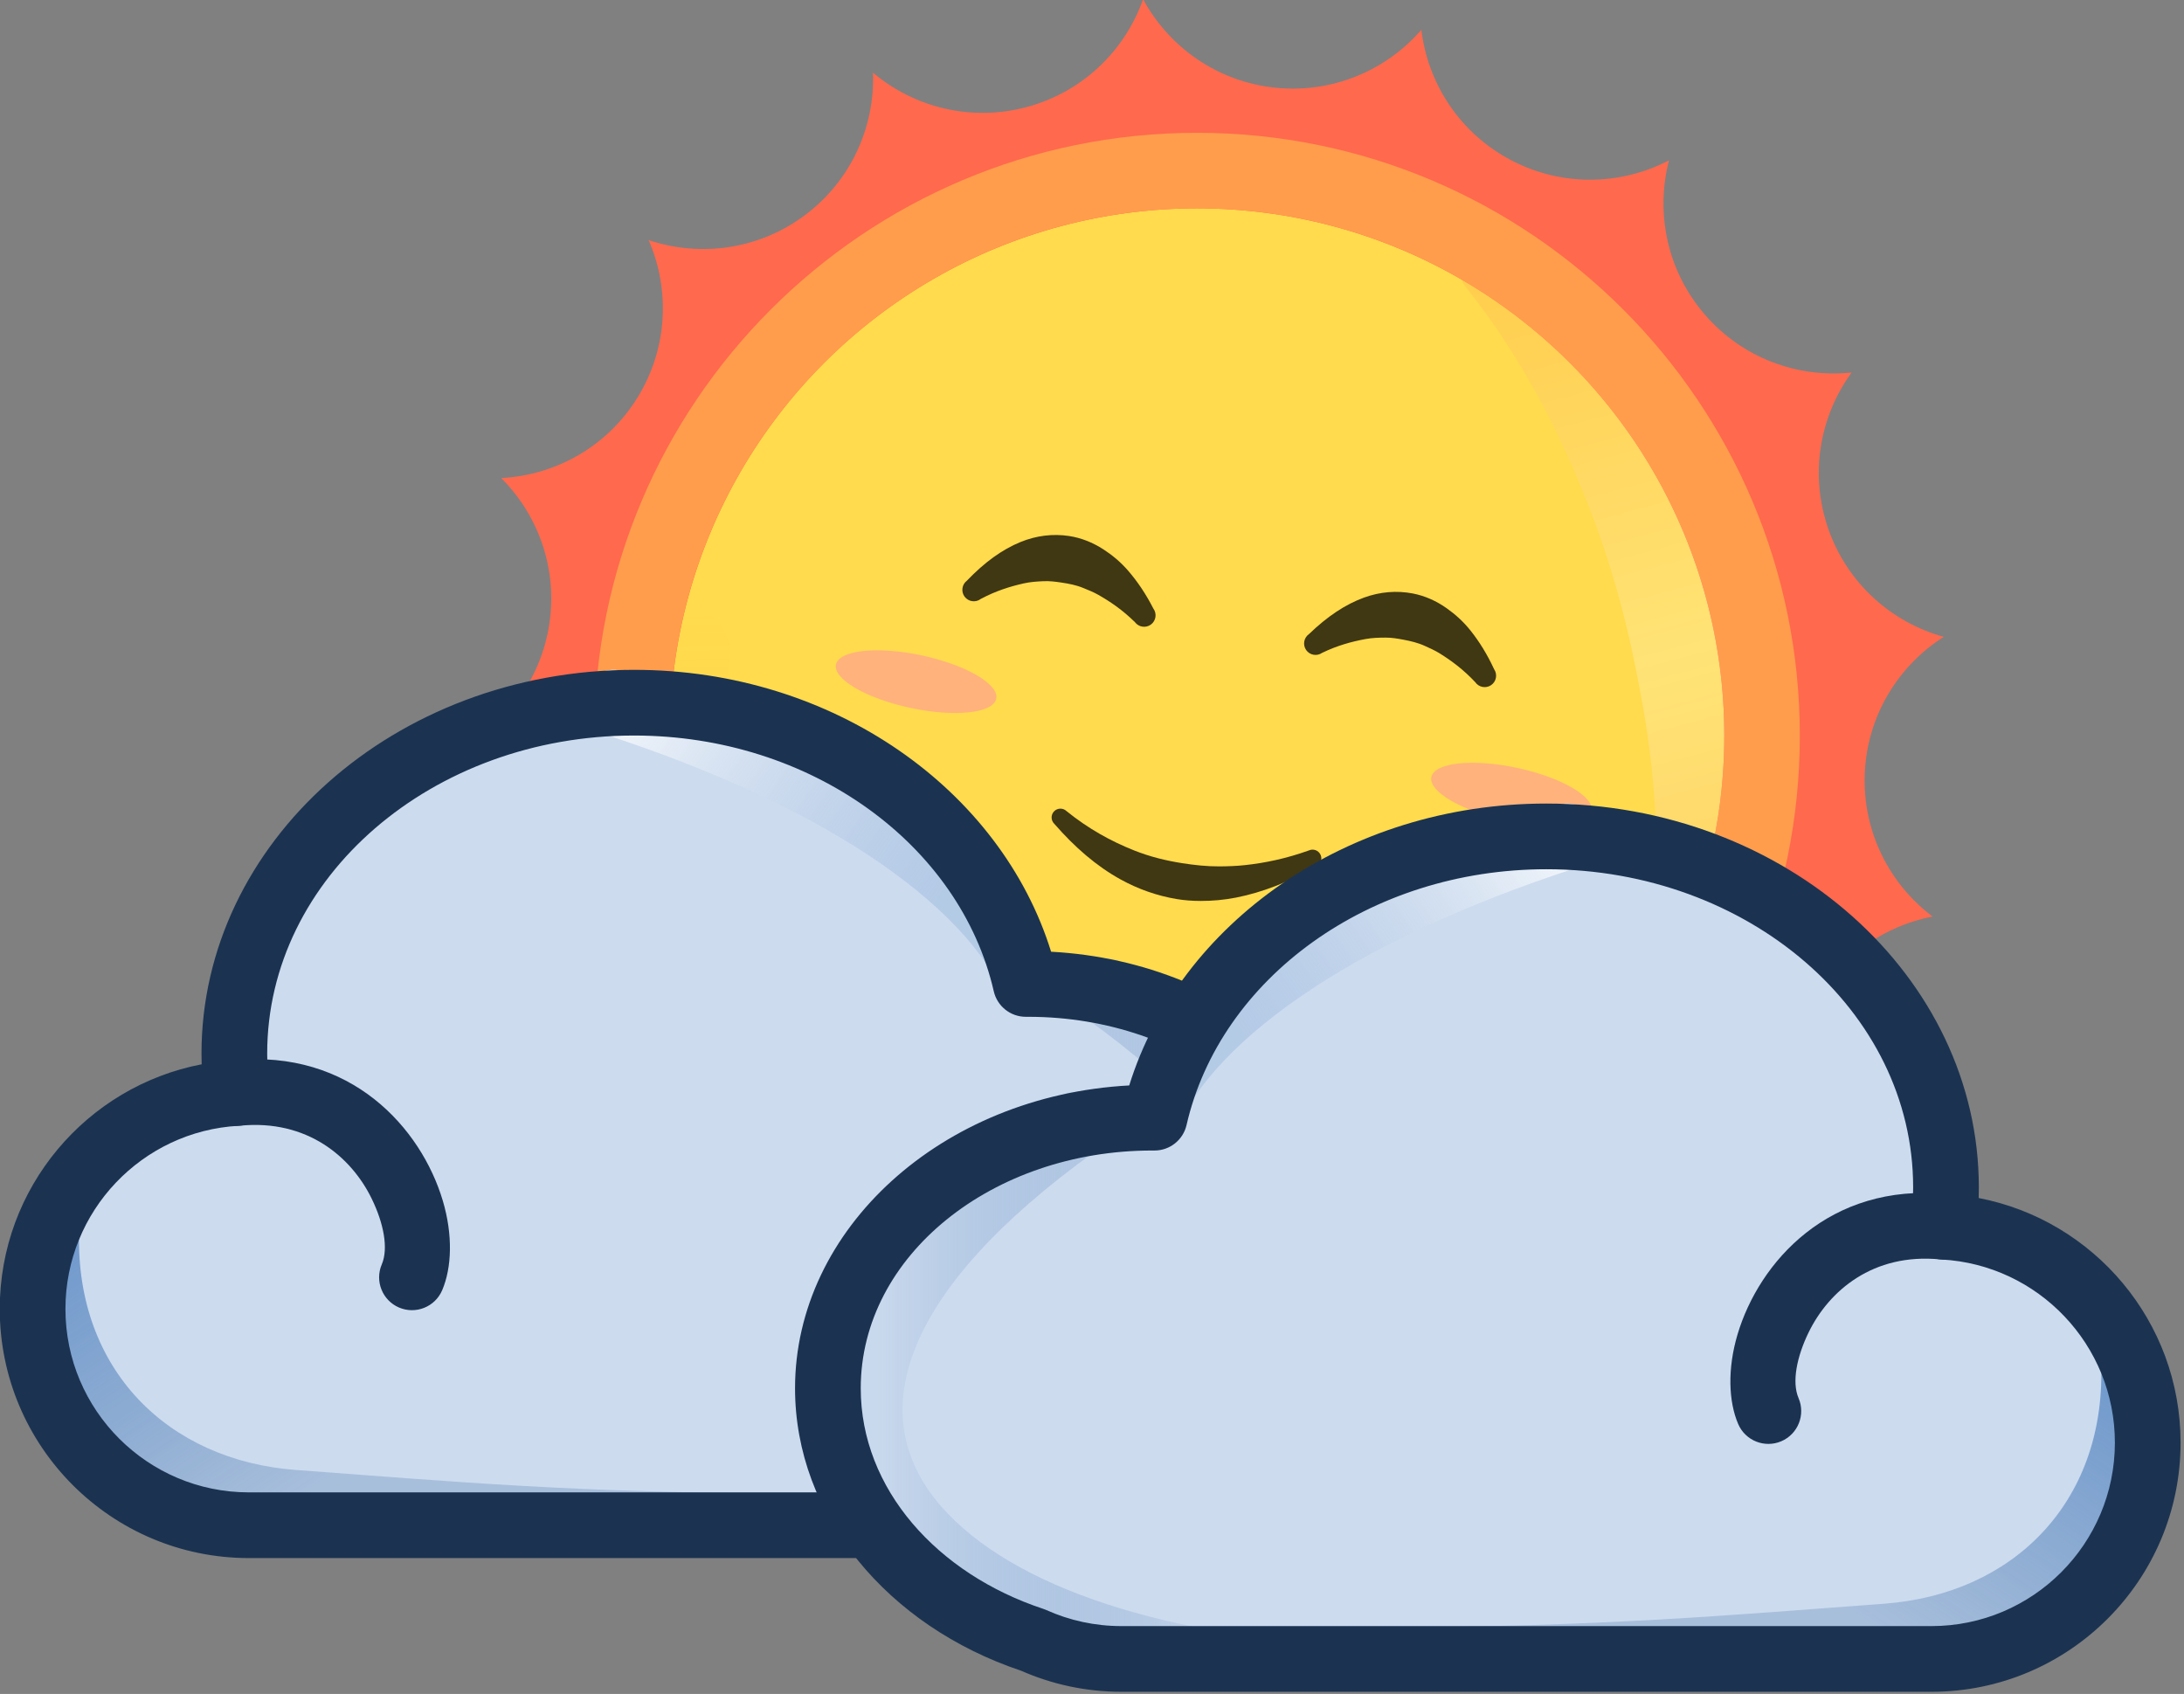<?xml version="1.0" encoding="UTF-8" standalone="no"?>
<!DOCTYPE svg PUBLIC "-//W3C//DTD SVG 1.1//EN" "http://www.w3.org/Graphics/SVG/1.1/DTD/svg11.dtd">
<svg width="100%" height="100%" viewBox="0 0 802 622" version="1.1" xmlns="http://www.w3.org/2000/svg" xmlns:xlink="http://www.w3.org/1999/xlink" xml:space="preserve" xmlns:serif="http://www.serif.com/" style="fill-rule:evenodd;clip-rule:evenodd;stroke-linejoin:round;stroke-miterlimit:2;">
    <rect x="0" y="0" width="802" height="622" fill="#808080" stroke="none"/>
    <g transform="matrix(1,0,0,1,-99.486,-206.378)">
        <g transform="matrix(1.113,0,0,1.113,-229.076,-45.952)">
            <g transform="matrix(0.495,0,0,0.495,442.559,221.835)">
                <g transform="matrix(-1,0.03,-0.03,-1,1018.2,992.962)">
                    <path d="M406.751,8.846C427.21,38.418 461.359,57.803 500,57.803C524.189,57.803 546.617,50.207 565.033,37.269C579.168,54.781 598.634,68.265 621.886,74.933C659.03,85.583 697.199,76.363 725.017,53.575C723.245,89.491 738.537,125.658 769.193,149.181C799.843,172.7 838.728,178.112 872.954,167.114L872.966,167.127C858.164,199.888 859.139,239.135 879.037,272.252C898.939,305.373 933.142,324.661 969.028,326.966C943.238,352.026 929.755,388.906 936.133,427.016C942.51,465.127 967.265,495.608 999.809,510.906C966.629,524.769 940.568,554.142 932.534,591.938C924.5,629.734 936.361,667.167 961.034,693.328C925.082,694.066 890.069,711.843 868.742,744.065C847.418,776.282 844.732,815.45 858.089,848.818L858.073,848.835C824.366,836.356 785.281,840.067 753.634,862.227C721.981,884.39 705.127,919.856 705.33,955.815C678.533,931.836 640.802,920.959 603.229,929.979C565.656,939 536.976,965.821 523.986,999.352C507.842,967.22 476.723,943.272 438.458,937.894C400.193,932.516 363.679,946.959 339.303,973.397C336.059,937.584 315.883,903.897 282.252,884.869C248.62,865.841 209.353,865.897 176.998,881.555L176.989,881.547C187.092,847.051 180.666,808.313 156.348,778.284C132.031,748.254 95.476,733.915 59.618,736.626C81.67,708.221 89.888,669.824 78.269,632.971C66.649,596.119 37.893,569.38 3.537,558.76C34.465,540.414 56.184,507.7 58.88,469.154C61.575,430.607 44.62,395.189 16.547,372.717C52.046,366.983 84.244,344.506 100.879,309.629C117.514,274.753 114.72,235.585 96.836,204.388C131.967,212.063 170.162,202.95 198.422,176.597C226.682,150.244 238.437,112.778 233.231,77.197C263.105,97.214 301.982,102.734 337.934,88.572C373.886,74.41 398.555,43.859 406.751,8.846Z" style="fill:rgb(255,105,77);"/>
                </g>
                <g transform="matrix(0.898,0,0,0.898,70.073,57.065)">
                    <circle cx="478.936" cy="493.426" r="391.365" style="fill:rgb(255,219,77);"/>
                    <clipPath id="_clip1">
                        <circle cx="478.936" cy="493.426" r="391.365"/>
                    </clipPath>
                    <g clip-path="url(#_clip1)">
                        <g transform="matrix(1.114,0,0,1.114,-79.079,-36.388)">
                            <path d="M125.572,415.687C98.099,542.207 118.532,633.772 167.504,701.757C239.511,801.723 381.366,850.524 555.298,876.63C585.014,880.103 669.104,869.084 672.577,839.368C676.05,809.652 725.231,795.332 695.515,791.859C575.887,781.818 344.218,739.194 273.724,688.88C202.793,638.253 170.06,556.689 189.414,427.383C192.642,409.766 180.959,392.842 163.342,389.614C145.724,386.387 128.8,398.069 125.572,415.687Z" style="fill:url(#_Linear2);"/>
                        </g>
                    </g>
                </g>
                <g transform="matrix(0.255,0.967,-0.967,0.255,853.392,-99.793)">
                    <path d="M247.228,244.773C300.531,221.272 356.302,208.929 411.691,202.742C449.29,198.542 486.521,198.131 522.928,200.454C537.786,201.403 552.501,202.448 567.027,204.164C589.369,206.803 611.199,210.428 632.408,215.653C688.726,229.527 740.306,252.395 782.009,287.449C788.241,293.488 798.205,293.332 804.245,287.1C810.285,280.868 810.128,270.904 803.896,264.864C763.149,219.363 710.02,184.449 649.13,161.621C625.905,152.914 601.552,146.331 576.426,141.727C560.099,138.735 543.435,136.602 526.56,135.783C485.745,133.802 443.784,137.334 402.391,146.416C343.393,159.361 285.996,183.467 232.497,216.987C224.829,221.052 221.904,230.578 225.97,238.245C230.035,245.913 239.56,248.838 247.228,244.773Z" style="fill:url(#_Linear3);"/>
                </g>
                <g transform="matrix(0.898,0,0,0.898,70.073,57.065)">
                    <path d="M478.936,45.994C231.991,45.994 31.504,246.482 31.504,493.426C31.504,740.37 231.991,940.858 478.936,940.858C725.88,940.858 926.368,740.37 926.368,493.426C926.368,246.482 725.88,45.994 478.936,45.994ZM478.936,102.061C694.936,102.061 870.3,277.426 870.3,493.426C870.3,709.426 694.936,884.791 478.936,884.791C262.935,884.791 87.571,709.426 87.571,493.426C87.571,277.426 262.935,102.061 478.936,102.061Z" style="fill:rgb(255,157,77);"/>
                </g>
                <g transform="matrix(0.989,0.148,-0.148,0.989,122.377,-49.384)">
                    <path d="M298.902,418.797C308.075,411.983 316.947,407.722 325.578,404.352C329.974,402.636 334.275,401.749 338.516,400.909C342.603,400.099 346.619,400.04 350.666,400.042C355.518,400.044 360.394,400.213 365.438,401.466C368.866,402.317 372.373,403.089 375.962,404.475C384.552,407.792 393.459,412.068 402.818,418.871C405.794,421.852 410.63,421.856 413.612,418.88C416.593,415.905 416.598,411.068 413.622,408.087C407.046,398.937 400.354,391.725 393.293,385.66C387.387,380.585 381.229,376.926 374.962,374.065C367.085,370.468 358.929,368.612 350.845,368.603C340.121,368.592 329.385,371.465 319.433,377.397C308.068,384.171 297.75,394.304 287.954,408.16C285.018,411.182 285.088,416.018 288.11,418.953C291.131,421.888 295.967,421.818 298.902,418.797Z" style="fill:rgb(64,55,19);"/>
                </g>
                <g transform="matrix(0.982,0.187,-0.187,0.982,368.338,-22.182)">
                    <path d="M298.902,418.797C308.075,411.983 316.947,407.722 325.578,404.352C329.974,402.636 334.275,401.749 338.516,400.909C342.603,400.099 346.619,400.04 350.666,400.042C355.518,400.044 360.394,400.213 365.438,401.466C368.866,402.317 372.373,403.089 375.962,404.475C384.552,407.792 393.459,412.068 402.818,418.871C405.794,421.852 410.63,421.856 413.612,418.88C416.593,415.905 416.598,411.068 413.622,408.087C407.046,398.937 400.354,391.725 393.293,385.66C387.387,380.585 381.229,376.926 374.962,374.065C367.085,370.468 358.929,368.612 350.845,368.603C340.121,368.592 329.385,371.465 319.433,377.397C308.068,384.171 297.75,394.304 287.954,408.16C285.018,411.182 285.088,416.018 288.11,418.953C291.131,421.888 295.967,421.818 298.902,418.797Z" style="fill:rgb(64,55,19);"/>
                </g>
                <g transform="matrix(1.464,0.238,0.16,-0.987,-86.621,892.95)">
                    <path d="M291.172,408.654C301.964,395.341 312.948,385.324 324.478,379.195C333.073,374.627 341.917,372.295 350.821,372.229C354.4,372.203 357.993,372.683 361.575,373.535C366.762,374.768 371.937,376.711 377.077,379.533C388.344,385.718 399.387,395.379 410.435,408.613C412.245,410.426 412.723,414.079 411.5,416.765C410.277,419.451 407.815,420.158 406.005,418.345C396.672,410.68 387.587,405.463 378.674,401.836C374.9,400.3 371.182,399.218 367.49,398.294C361.84,396.879 356.284,396.472 350.752,396.416C343.299,396.341 335.924,397.228 328.461,399.677C317.637,403.23 306.713,408.946 295.684,418.303C293.89,420.15 291.421,419.489 290.176,416.826C288.931,414.163 289.377,410.502 291.172,408.654Z" style="fill:rgb(64,55,19);"/>
                </g>
                <g transform="matrix(0.978,0.209,-0.209,0.978,66.728,-81.47)">
                    <ellipse cx="354.769" cy="482.102" rx="54.61" ry="17.898" style="fill:rgb(255,153,153);fill-opacity:0.62;"/>
                </g>
                <g transform="matrix(0.978,0.209,-0.209,0.978,66.728,-81.47)">
                    <path d="M354.769,432.754C324.765,421.715 300.192,427.033 283.275,430.194C275.122,431.718 271.24,438.253 265.678,441.299C249.319,450.258 251.495,467.936 247.026,482.102C242.697,496.695 254.02,508.6 262.997,525.474C266.157,531.414 273.306,534.29 279.709,540.327C289.406,549.47 306.413,555.475 327.603,561.498C335.862,563.845 345.152,563.965 354.769,564.773C361.815,564.333 368.698,564.383 375.061,562.961C399.513,557.498 419.437,550.781 430.088,540.787C436.584,534.693 443.671,531.782 446.825,525.747C455.721,508.724 467.209,496.792 462.944,482.102C458.551,467.83 460.755,449.781 444.205,440.967C438.516,437.938 434.71,431.358 426.397,429.956C409.361,427.083 384.832,421.523 354.769,432.754ZM364.543,499.697C390.026,498.202 409.378,490.887 409.378,482.102C409.378,472.224 384.908,464.204 354.769,464.204C324.629,464.204 300.159,472.224 300.159,482.102C300.159,490.877 319.467,498.185 344.909,499.693C334.969,504.159 326.018,509.84 330.134,514.645C330.924,515.567 332.34,516.665 332.952,515.925C335.332,513.045 339.847,513.638 341.018,510.949C342.836,506.777 345.322,503.183 347.622,499.829C349.959,499.948 352.345,500 354.769,500C357.035,500 359.269,499.955 361.462,499.852C363.793,503.297 366.322,506.986 368.142,511.277C369.317,514.046 374.04,513.189 376.409,516.201C377.035,516.996 378.495,515.774 379.338,514.811C383.532,510.02 374.524,504.242 364.543,499.697ZM374.898,439.161C375.051,439.289 375.171,439.362 375.246,439.356C375.322,439.35 375.352,439.263 375.325,439.07C375.252,438.541 375.098,438.695 374.898,439.161ZM334.581,439.768C334.462,439.435 334.358,439.186 334.275,439.098C334.191,439.01 334.126,439.083 334.085,439.394C334.023,439.871 334.217,439.937 334.581,439.768Z" style="fill:none;"/>
                </g>
                <g transform="matrix(0.978,0.209,-0.209,0.978,463.558,-6.51)">
                    <ellipse cx="354.769" cy="482.102" rx="54.61" ry="17.898" style="fill:rgb(255,153,153);fill-opacity:0.62;"/>
                </g>
                <g transform="matrix(0.978,0.209,-0.209,0.978,463.558,-6.51)">
                    <path d="M354.769,432.754C324.765,421.715 300.192,427.033 283.275,430.194C275.122,431.718 271.24,438.253 265.678,441.299C249.319,450.258 251.495,467.936 247.026,482.102C242.697,496.695 254.02,508.6 262.997,525.474C266.157,531.414 273.306,534.29 279.709,540.327C289.406,549.47 306.413,555.475 327.603,561.498C335.862,563.845 345.152,563.965 354.769,564.773C361.815,564.333 368.698,564.383 375.061,562.961C399.513,557.498 419.437,550.781 430.088,540.787C436.584,534.693 443.671,531.782 446.825,525.747C455.721,508.724 467.209,496.792 462.944,482.102C458.551,467.83 460.755,449.781 444.205,440.967C438.516,437.938 434.71,431.358 426.397,429.956C409.361,427.083 384.832,421.523 354.769,432.754ZM364.543,499.697C390.026,498.202 409.378,490.887 409.378,482.102C409.378,472.224 384.908,464.204 354.769,464.204C324.629,464.204 300.159,472.224 300.159,482.102C300.159,490.877 319.467,498.185 344.909,499.693C334.969,504.159 326.018,509.84 330.134,514.645C330.924,515.567 332.34,516.665 332.952,515.925C335.332,513.045 339.847,513.638 341.018,510.949C342.836,506.777 345.322,503.183 347.622,499.829C349.959,499.948 352.345,500 354.769,500C357.035,500 359.269,499.955 361.462,499.852C363.793,503.297 366.322,506.986 368.142,511.277C369.317,514.046 374.04,513.189 376.409,516.201C377.035,516.996 378.495,515.774 379.338,514.811C383.532,510.02 374.524,504.242 364.543,499.697ZM374.898,439.161C375.051,439.289 375.171,439.362 375.246,439.356C375.322,439.35 375.352,439.263 375.325,439.07C375.252,438.541 375.098,438.695 374.898,439.161ZM334.581,439.768C334.462,439.435 334.358,439.186 334.275,439.098C334.191,439.01 334.126,439.083 334.085,439.394C334.023,439.871 334.217,439.937 334.581,439.768Z" style="fill:none;"/>
                </g>
            </g>
            <g transform="matrix(0.578,0,0,0.578,221.942,298.199)">
                <path d="M261.939,500.189C260.999,492.81 260.517,485.313 260.517,477.717C260.517,367.159 362.743,277.4 488.658,277.4C599.072,277.4 691.272,346.421 712.295,437.949L713.682,437.949C815.823,437.949 898.748,507.167 898.748,592.425C898.748,657.655 850.205,713.497 781.66,736.129C766.245,743.051 749.164,746.9 731.19,746.9L268.81,746.9C200.676,746.9 145.36,691.584 145.36,623.45C145.36,557.619 197,503.754 261.939,500.189Z" style="fill:rgb(204,219,238);"/>
                <path d="M746.797,457.587C856.343,536.534 879.625,607.703 834.157,659.743C793.719,706.026 705.433,735.365 586.887,740.371C583.283,740.441 580.414,743.425 580.485,747.028C580.555,750.632 583.539,753.501 587.142,753.43C713.333,753.812 807.778,724.173 852.968,676.943C910.053,617.281 896.152,527.49 769.655,427.335C761.307,421.027 749.408,422.684 743.1,431.032C736.792,439.38 738.448,451.279 746.797,457.587Z" style="fill:url(#_Linear4);"/>
                <path d="M134.36,580.352C136.668,674.997 189.198,725.373 266.38,747.831C355.101,773.648 477.39,761.337 584.024,741.583C587.543,741.016 589.94,737.698 589.373,734.179C588.806,730.66 585.533,728.837 581.969,728.83C456.988,728.59 384.918,721.954 295.778,715.373C222.274,709.946 170.121,657.83 171.86,580.316C171.85,569.968 163.44,561.574 153.092,561.584C142.744,561.594 134.35,570.004 134.36,580.352Z" style="fill:url(#_Linear5);"/>
                <path d="M470.425,294.972C537.916,316.967 590.248,342.162 628.445,368.461C669.419,396.673 693.998,425.498 702.806,452.338C703.777,455.768 709.435,455.067 712.865,454.096C716.295,453.125 716.207,452.249 715.236,448.819C708.044,418.741 684.271,384.744 642.108,350.27C604.494,319.516 552.075,288.613 483.503,259.827C473.805,256.218 463,261.162 459.391,270.861C455.782,280.559 460.726,291.363 470.425,294.972Z" style="fill:url(#_Linear6);"/>
                <path d="M241.861,483.807C176.252,496.417 126.61,554.18 126.61,623.45C126.61,701.933 190.328,765.65 268.81,765.65L731.19,765.65C751.553,765.65 770.92,761.357 788.447,753.632C864.614,728.126 917.498,665.088 917.498,592.425C917.498,501.485 833.885,425.309 726.738,419.55C698.121,327.318 602.646,258.65 488.658,258.65C351.767,258.65 241.767,357.522 241.767,477.717C241.767,479.754 241.798,481.784 241.861,483.807ZM262.967,518.911C268.166,518.625 273.012,516.191 276.345,512.191C279.677,508.191 281.197,502.985 280.539,497.82C279.698,491.219 279.267,484.512 279.267,477.717C279.267,376.793 373.715,296.15 488.658,296.15C589.716,296.15 674.779,358.374 694.021,442.147C695.977,450.663 703.557,456.699 712.295,456.699L713.682,456.699C804.638,456.699 879.998,516.503 879.998,592.425C879.998,649.939 836.218,698.369 775.781,718.325C775.169,718.527 774.568,718.761 773.979,719.025C760.911,724.893 746.428,728.15 731.19,728.15C731.19,728.15 268.81,728.15 268.81,728.15C211.024,728.15 164.11,681.236 164.11,623.45C164.11,567.622 207.895,521.934 262.967,518.911Z" style="fill:rgb(27,51,81);"/>
                <path d="M263.769,518.849C302.219,515.08 327.35,536.829 338.892,560.441C345.714,574.398 348.597,588.879 344.676,598.019C340.597,607.529 345.006,618.562 354.517,622.642C364.027,626.721 375.061,622.312 379.14,612.801C384.656,599.941 385.337,581.243 379.502,561.652C367.245,520.499 327.288,474.943 260.11,481.528C249.811,482.538 242.269,491.719 243.279,502.018C244.288,512.317 253.47,519.859 263.769,518.849Z" style="fill:rgb(27,51,81);"/>
            </g>
            <g transform="matrix(-0.578,0,0,0.578,1087.83,342.315)">
                <path d="M261.939,500.189C260.999,492.81 260.517,485.313 260.517,477.717C260.517,367.159 362.743,277.4 488.658,277.4C599.072,277.4 691.272,346.421 712.295,437.949L713.682,437.949C815.823,437.949 898.748,507.167 898.748,592.425C898.748,657.655 850.205,713.497 781.66,736.129C766.245,743.051 749.164,746.9 731.19,746.9L268.81,746.9C200.676,746.9 145.36,691.584 145.36,623.45C145.36,557.619 197,503.754 261.939,500.189Z" style="fill:rgb(204,219,238);"/>
                <path d="M746.797,457.587C856.343,536.534 879.625,607.703 834.157,659.743C793.719,706.026 705.433,735.365 586.887,740.371C583.283,740.441 580.414,743.425 580.485,747.028C580.555,750.632 583.539,753.501 587.142,753.43C713.333,753.812 807.778,724.173 852.968,676.943C910.053,617.281 896.152,527.49 769.655,427.335C761.307,421.027 749.408,422.684 743.1,431.032C736.792,439.38 738.448,451.279 746.797,457.587Z" style="fill:url(#_Linear7);"/>
                <path d="M134.36,580.352C136.668,674.997 189.198,725.373 266.38,747.831C355.101,773.648 477.39,761.337 584.024,741.583C587.543,741.016 589.94,737.698 589.373,734.179C588.806,730.66 585.533,728.837 581.969,728.83C456.988,728.59 384.918,721.954 295.778,715.373C222.274,709.946 170.121,657.83 171.86,580.316C171.85,569.968 163.44,561.574 153.092,561.584C142.744,561.594 134.35,570.004 134.36,580.352Z" style="fill:url(#_Linear8);"/>
                <path d="M470.425,294.972C537.916,316.967 590.248,342.162 628.445,368.461C669.419,396.673 693.998,425.498 702.806,452.338C703.777,455.768 709.435,455.067 712.865,454.096C716.295,453.125 716.207,452.249 715.236,448.819C708.044,418.741 684.271,384.744 642.108,350.27C604.494,319.516 552.075,288.613 483.503,259.827C473.805,256.218 463,261.162 459.391,270.861C455.782,280.559 460.726,291.363 470.425,294.972Z" style="fill:url(#_Linear9);"/>
                <path d="M241.861,483.807C176.252,496.417 126.61,554.18 126.61,623.45C126.61,701.933 190.328,765.65 268.81,765.65L731.19,765.65C751.553,765.65 770.92,761.357 788.447,753.632C864.614,728.126 917.498,665.088 917.498,592.425C917.498,501.485 833.885,425.309 726.738,419.55C698.121,327.318 602.646,258.65 488.658,258.65C351.767,258.65 241.767,357.522 241.767,477.717C241.767,479.754 241.798,481.784 241.861,483.807ZM262.967,518.911C268.166,518.625 273.012,516.191 276.345,512.191C279.677,508.191 281.197,502.985 280.539,497.82C279.698,491.219 279.267,484.512 279.267,477.717C279.267,376.793 373.715,296.15 488.658,296.15C589.716,296.15 674.779,358.374 694.021,442.147C695.977,450.663 703.557,456.699 712.295,456.699L713.682,456.699C804.638,456.699 879.998,516.503 879.998,592.425C879.998,649.939 836.218,698.369 775.781,718.325C775.169,718.527 774.568,718.761 773.979,719.025C760.911,724.893 746.428,728.15 731.19,728.15C731.19,728.15 268.81,728.15 268.81,728.15C211.024,728.15 164.11,681.236 164.11,623.45C164.11,567.622 207.895,521.934 262.967,518.911Z" style="fill:rgb(27,51,81);"/>
                <path d="M263.769,518.849C302.219,515.08 327.35,536.829 338.892,560.441C345.714,574.398 348.597,588.879 344.676,598.019C340.597,607.529 345.006,618.562 354.517,622.642C364.027,626.721 375.061,622.312 379.14,612.801C384.656,599.941 385.337,581.243 379.502,561.652C367.245,520.499 327.288,474.943 260.11,481.528C249.811,482.538 242.269,491.719 243.279,502.018C244.288,512.317 253.47,519.859 263.769,518.849Z" style="fill:rgb(27,51,81);"/>
            </g>
        </g>
    </g>
    <defs>
        <linearGradient id="_Linear2" x1="0" y1="0" x2="1" y2="0" gradientUnits="userSpaceOnUse" gradientTransform="matrix(4.435,524.959,-524.959,4.435,165.964,390.951)"><stop offset="0" style="stop-color:rgb(255,157,77);stop-opacity:0"/><stop offset="1" style="stop-color:rgb(255,157,77);stop-opacity:0.36"/></linearGradient>
        <linearGradient id="_Linear3" x1="0" y1="0" x2="1" y2="0" gradientUnits="userSpaceOnUse" gradientTransform="matrix(553.09,0,0,108.86,239.863,221.726)"><stop offset="0" style="stop-color:rgb(255,157,77);stop-opacity:0.22"/><stop offset="0.5" style="stop-color:white;stop-opacity:0.23"/><stop offset="1" style="stop-color:rgb(255,157,77);stop-opacity:0.38"/></linearGradient>
        <linearGradient id="_Linear4" x1="0" y1="0" x2="1" y2="0" gradientUnits="userSpaceOnUse" gradientTransform="matrix(283.405,0,0,304.439,587.014,594.681)"><stop offset="0" style="stop-color:white;stop-opacity:1"/><stop offset="1" style="stop-color:rgb(60,113,180);stop-opacity:0.02"/></linearGradient>
        <linearGradient id="_Linear5" x1="0" y1="0" x2="1" y2="0" gradientUnits="userSpaceOnUse" gradientTransform="matrix(123.019,185.018,-185.018,123.019,150.792,561.882)"><stop offset="0" style="stop-color:rgb(73,127,194);stop-opacity:0.76"/><stop offset="1" style="stop-color:rgb(69,114,170);stop-opacity:0.27"/></linearGradient>
        <linearGradient id="_Linear6" x1="0" y1="0" x2="1" y2="0" gradientUnits="userSpaceOnUse" gradientTransform="matrix(192.948,132.725,-132.725,192.948,460.221,268.447)"><stop offset="0" style="stop-color:white;stop-opacity:1"/><stop offset="1" style="stop-color:rgb(156,185,222);stop-opacity:0.49"/></linearGradient>
        <linearGradient id="_Linear7" x1="0" y1="0" x2="1" y2="0" gradientUnits="userSpaceOnUse" gradientTransform="matrix(283.405,0,0,304.439,587.014,594.681)"><stop offset="0" style="stop-color:white;stop-opacity:1"/><stop offset="1" style="stop-color:rgb(60,113,180);stop-opacity:0.02"/></linearGradient>
        <linearGradient id="_Linear8" x1="0" y1="0" x2="1" y2="0" gradientUnits="userSpaceOnUse" gradientTransform="matrix(123.019,185.018,-185.018,123.019,150.792,561.882)"><stop offset="0" style="stop-color:rgb(73,127,194);stop-opacity:0.76"/><stop offset="1" style="stop-color:rgb(69,114,170);stop-opacity:0.27"/></linearGradient>
        <linearGradient id="_Linear9" x1="0" y1="0" x2="1" y2="0" gradientUnits="userSpaceOnUse" gradientTransform="matrix(192.948,132.725,-132.725,192.948,460.221,268.447)"><stop offset="0" style="stop-color:white;stop-opacity:1"/><stop offset="1" style="stop-color:rgb(156,185,222);stop-opacity:0.49"/></linearGradient>
    </defs>
</svg>
